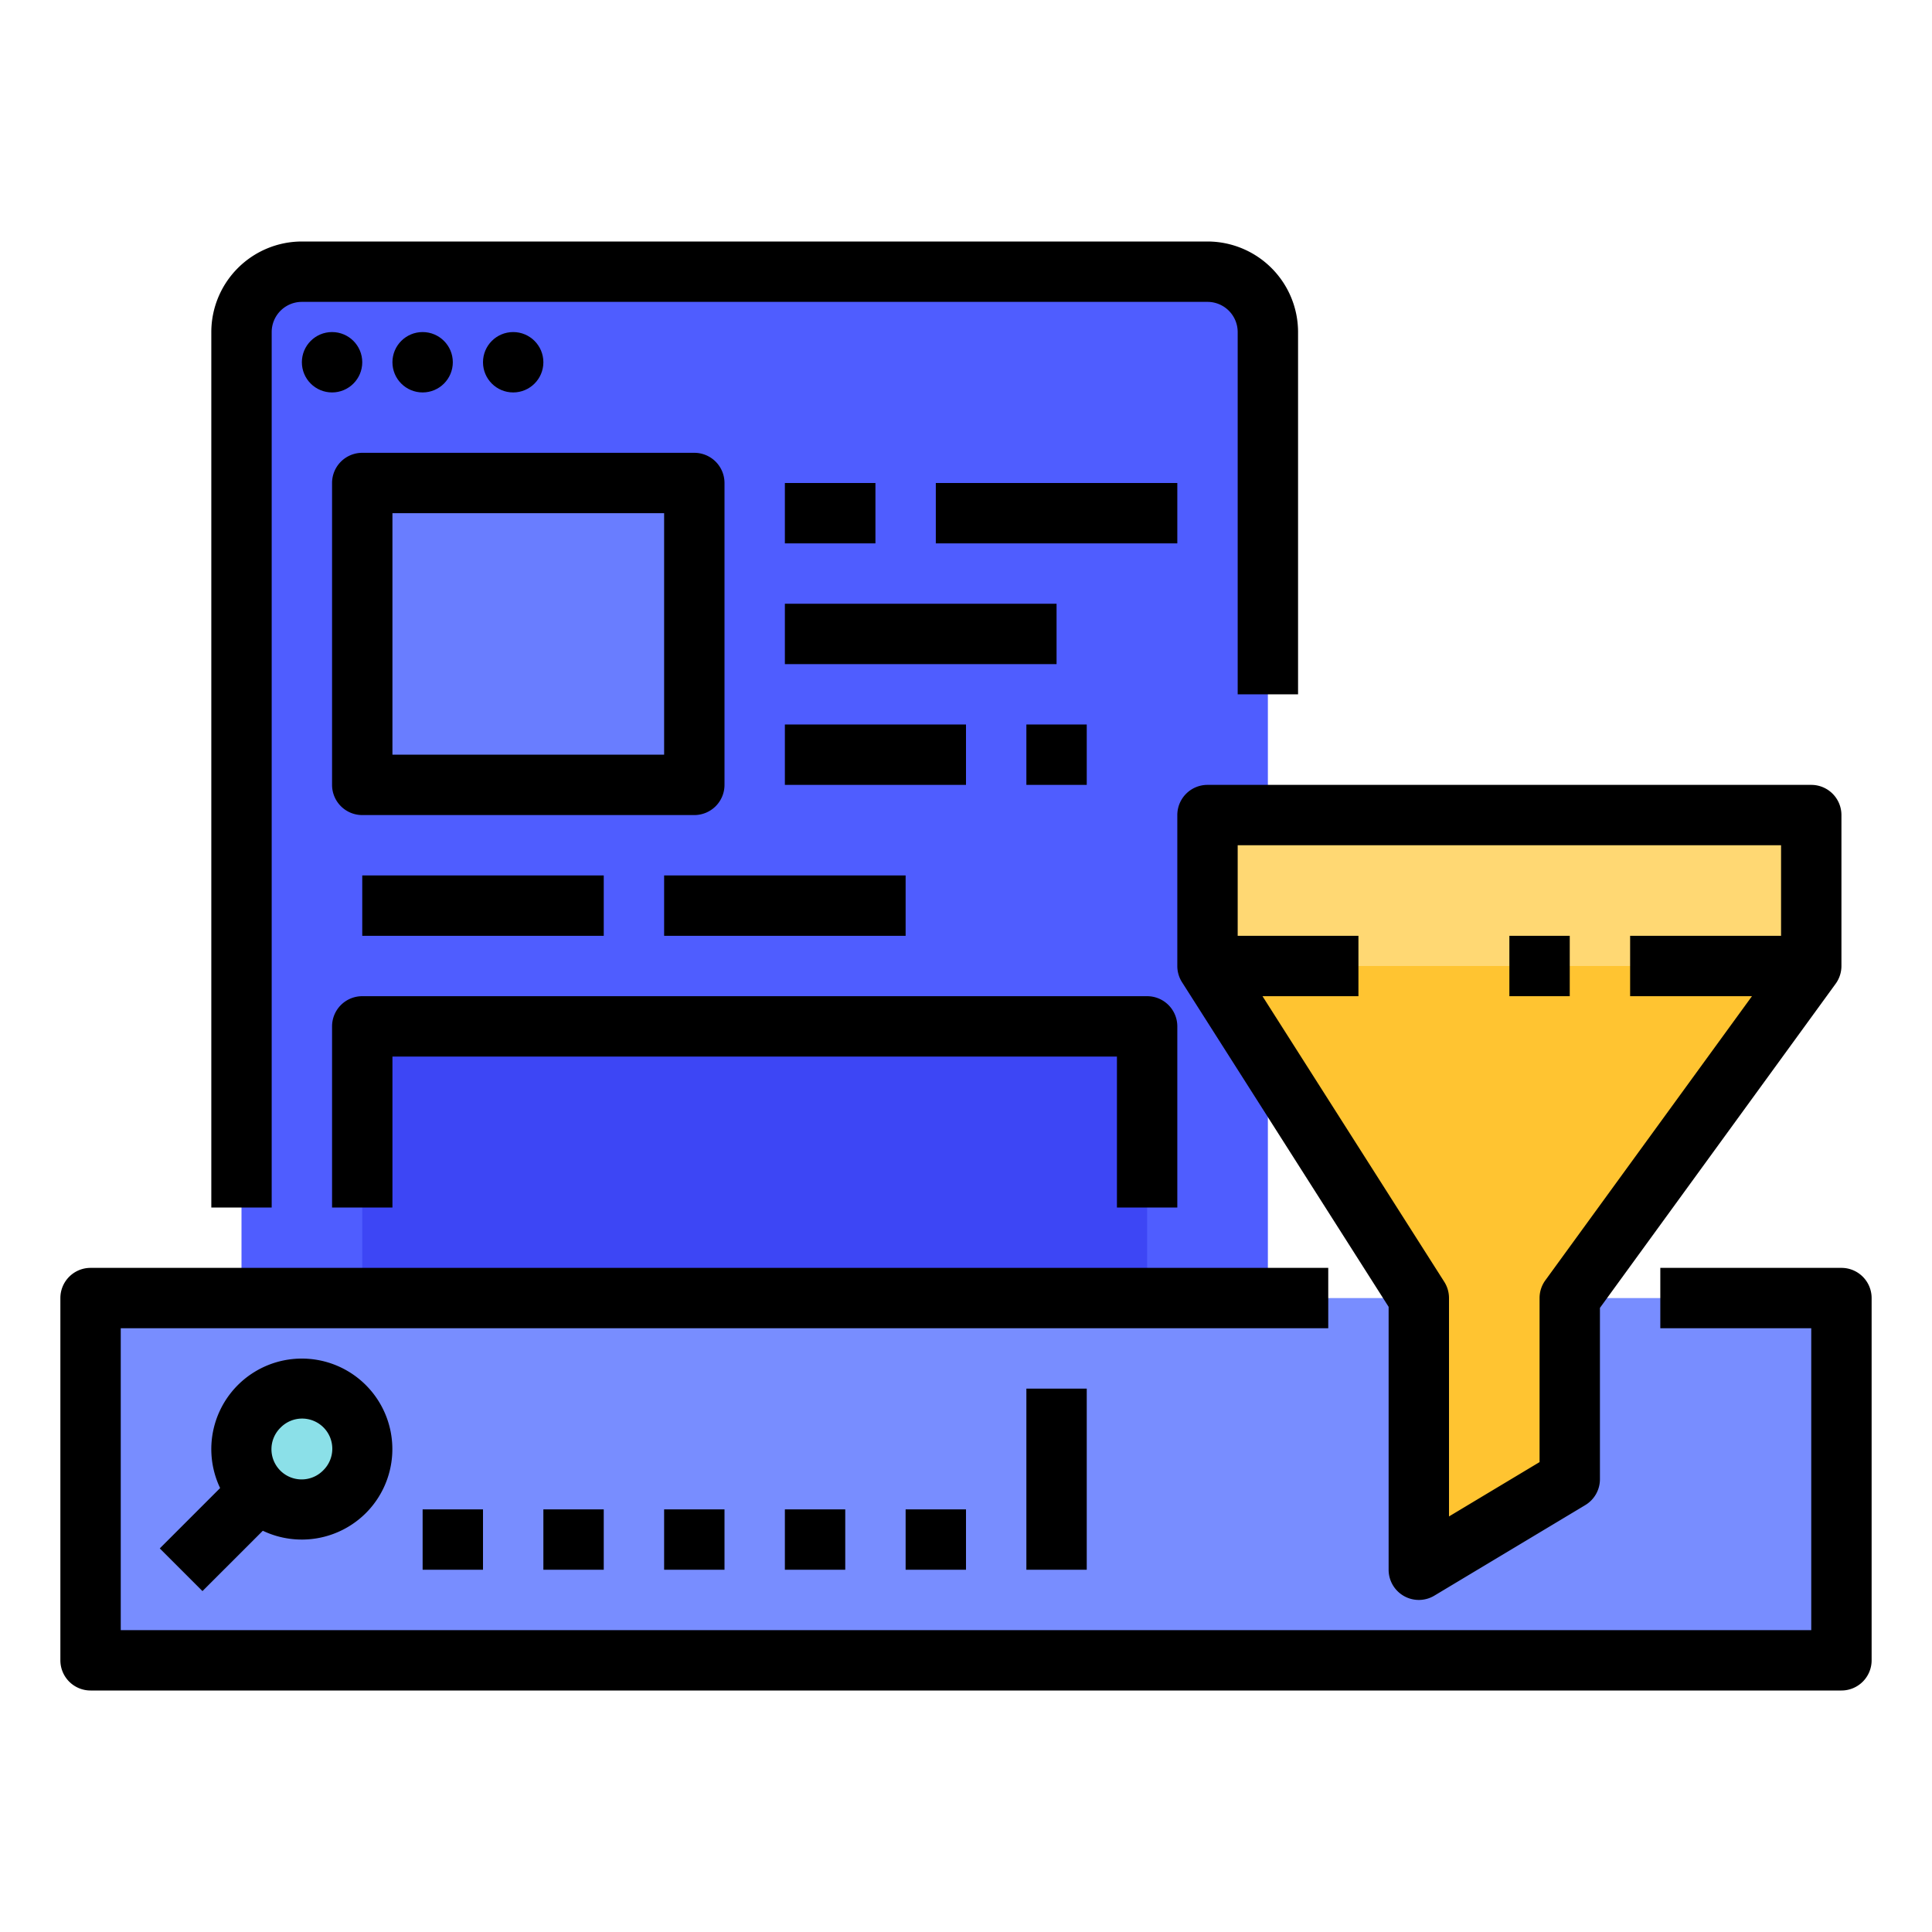 <svg id="filled_outline" height="512" viewBox="0 0 512 512" width="512" xmlns="http://www.w3.org/2000/svg" data-name="filled outline"><path d="m24 344h464v96h-464z" fill="#788dff"/><path d="m64 344v-256a16 16 0 0 1 16-16h240a16 16 0 0 1 16 16v256z" fill="#4f5dff"/><path d="m96 128h88v80h-88z" fill="#697dff"/><path d="m96 272h208v72h-208z" fill="#3d46f5"/><path d="m480 256h-160l56 88v72l40-24v-48z" fill="#ffc431"/><path d="m320 216h160v40h-160z" fill="#ffd873"/><circle cx="80" cy="384" fill="#8be0e8" r="16"/><path d="m488 336h-48v16h40v80h-448v-80h320v-16h-328a8 8 0 0 0 -8 8v96a8 8 0 0 0 8 8h464a8 8 0 0 0 8-8v-96a8 8 0 0 0 -8-8z"/><path d="m53.657 421.657 15.993-15.992a24.037 24.037 0 0 0 27.32-4.694 23.989 23.989 0 1 0 -38.636-6.62l-15.991 15.992zm20.687-43.314a8 8 0 1 1 11.313 11.313 8 8 0 1 1 -11.312-11.314z"/><path d="m112 400h16v16h-16z"/><path d="m144 400h16v16h-16z"/><path d="m176 400h16v16h-16z"/><path d="m208 400h16v16h-16z"/><path d="m240 400h16v16h-16z"/><path d="m272 368h16v48h-16z"/><path d="m344 184v-96a24.028 24.028 0 0 0 -24-24h-240a24.028 24.028 0 0 0 -24 24v232h16v-232a8.009 8.009 0 0 1 8-8h240a8.009 8.009 0 0 1 8 8v96z"/><circle cx="88" cy="96" r="8"/><circle cx="112" cy="96" r="8"/><circle cx="136" cy="96" r="8"/><path d="m192 208v-80a8 8 0 0 0 -8-8h-88a8 8 0 0 0 -8 8v80a8 8 0 0 0 8 8h88a8 8 0 0 0 8-8zm-16-8h-72v-64h72z"/><path d="m208 128h24v16h-24z"/><path d="m248 128h64v16h-64z"/><path d="m208 160h72v16h-72z"/><path d="m208 192h48v16h-48z"/><path d="m272 192h16v16h-16z"/><path d="m96 232h64v16h-64z"/><path d="m176 232h64v16h-64z"/><path d="m312 320v-48a8 8 0 0 0 -8-8h-208a8 8 0 0 0 -8 8v48h16v-40h192v40z"/><path d="m372.059 422.962a8 8 0 0 0 8.057-.1l40-24a8 8 0 0 0 3.884-6.862v-45.4l62.47-85.9a8 8 0 0 0 1.53-4.7v-40a8 8 0 0 0 -8-8h-160a8 8 0 0 0 -8 8v40a8 8 0 0 0 1.251 4.3l54.749 86.029v69.671a8 8 0 0 0 4.059 6.962zm-37.486-158.962h25.427v-16h-32v-24h144v24h-40v16h32.29l-54.76 75.3a8 8 0 0 0 -1.53 4.7v43.471l-24 14.4v-57.871a8 8 0 0 0 -1.251-4.3z"/><path d="m400 248h16v16h-16z"/></svg>
